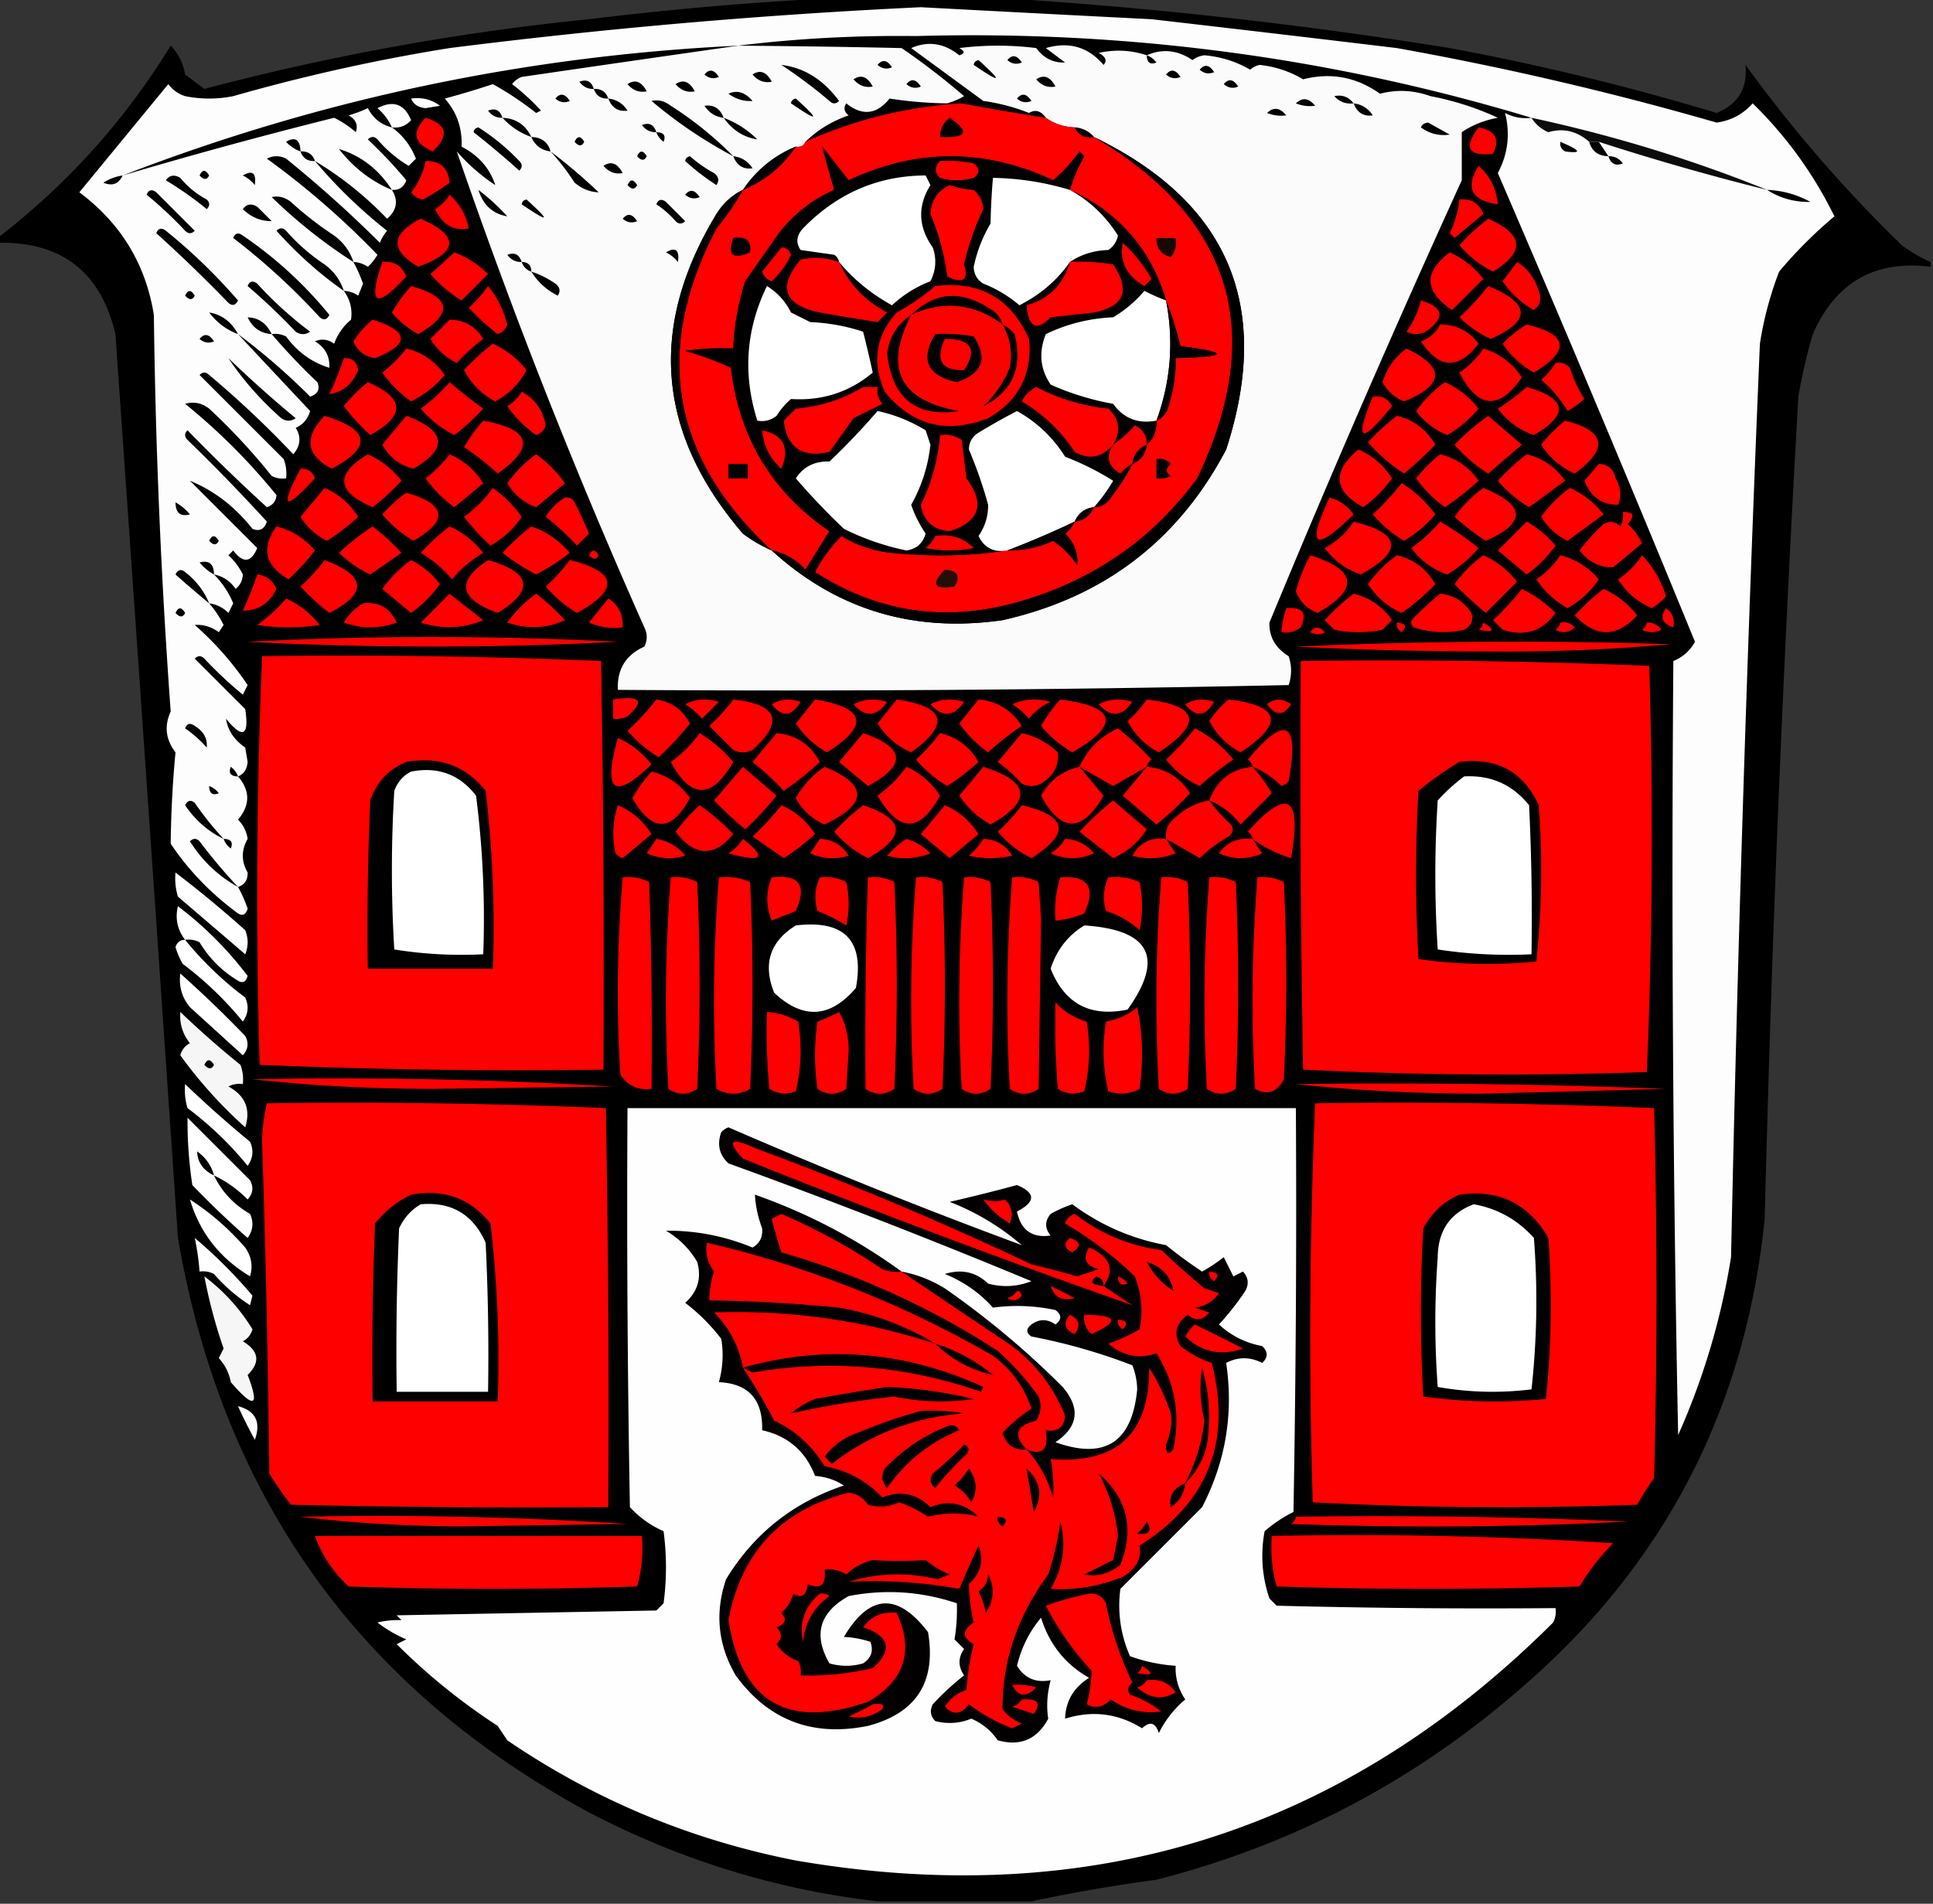 <svg xmlns="http://www.w3.org/2000/svg" width="402" height="396" style="shape-rendering:geometricPrecision;text-rendering:geometricPrecision;image-rendering:optimizeQuality;fill-rule:evenodd;clip-rule:evenodd"><rect width="100%" height="100%" fill="#333333" stroke="none"/><path style="opacity:1" d="M175.5-.5h31a958.68 958.68 0 0 1 95 10.5A517.788 517.788 0 0 1 357 23.5c4.469-1.812 6.469-5.145 6-10A288.125 288.125 0 0 0 395.5 51a30.123 30.123 0 0 0 6 3.5v1c-11.561-1.465-19.728 3.202-24.5 14a113.471 113.471 0 0 0-3 13 5344.525 5344.525 0 0 0-7 171c-3.995 39.433-20.828 71.933-50.5 97.5-22.155 19.384-47.489 32.717-76 40a350.63 350.63 0 0 0-26 4.5h-32c-21.039-2.432-41.039-8.599-60-18.5-47.728-25.778-76.228-65.611-85.5-119.5-4.267-62.671-8.6-125.338-13-188-3.035-12.936-11.201-19.269-24.5-19v-1c14.426-11.096 26.426-24.429 36-40 1.588 1.613 2.588 3.613 3 6l4 3a511.6 511.6 0 0 1 80-14.5 705.956 705.956 0 0 1 53-4.5z"/><path style="opacity:1" fill="#fdfdfd" d="M318.5 24.5c-41.596-12.56-84.262-18.226-128-17-12.534-.154-24.868.513-37 2-44.247 2.115-86.914 11.115-128 27a1030.975 1030.975 0 0 1 44-12 20.52 20.52 0 0 1 4.5 3c.507-1.496.007-2.663-1.5-3.5a28.83 28.83 0 0 0 4-1.5c1.105 2.111 2.771 3.445 5 4 2.24 1.607 3.906 3.773 5 6.5L85 34.5a25.556 25.556 0 0 1-6.5-5.5c-.667-.667-1.333-.667-2 0a96.004 96.004 0 0 1 8 8.5c-.505 1.419-1.505 2.085-3 2 1.38 2.219 1.046 4.219-1 6-4.553-4.749-9.553-8.749-15-12a102.916 102.916 0 0 0 15 14.5 9.468 9.468 0 0 0-1.5 2.5A254.158 254.158 0 0 0 59.5 33c-1.333-.667-2.667-.667-4 0a171.927 171.927 0 0 1 23 20 11.383 11.383 0 0 1-2 2.5 5.576 5.576 0 0 0-3-1 31.501 31.501 0 0 1 2 4.5l-1 2.5a5.576 5.576 0 0 0-3-1c1.322 1.811 1.822 3.811 1.5 6a11.497 11.497 0 0 0-3.5 5c-1.268-.928-2.601-1.095-4-.5 2.107 1.263 3.107 3.097 3 5.5-3.631-1.108-6.631-3.274-9-6.5a4.932 4.932 0 0 0-3-.5 133.24 133.24 0 0 0 9.5 10c.601 1.465.101 2.465-1.5 3a135.814 135.814 0 0 0-15-13c5.002 5.343 10.002 10.676 15 16-.468 1.634-1.468 2.8-3 3.5 1.172 1.868 1.005 3.702-.5 5.5A204.79 204.79 0 0 0 43.5 78c-.667-.667-1.333-.667-2 0L59 95.5a8.434 8.434 0 0 1 .5 4 4.932 4.932 0 0 1-3-.5 130.092 130.092 0 0 0-13-14c-1.544-1.187-3.211-1.52-5-1a127.985 127.985 0 0 1 19 19c-.114 1.28-.78 2.113-2 2.5a370.759 370.759 0 0 1-16.5-16c-.667.667-.667 1.333 0 2a395.92 395.92 0 0 1 16.5 17c-.535 1.601-1.535 2.101-3 1.5-3.634-4.605-7.967-7.939-13-10l14 14c-1.283 3.048-2.95 3.215-5 .5l-1 1a13.033 13.033 0 0 1 3 4c-.056 1.237-.556 2.237-1.5 3-1.129-1.641-2.629-2.641-4.5-3a18.188 18.188 0 0 1 4 6l-1 2c-1.122-1.13-2.456-1.797-4-2a20.958 20.958 0 0 1 3 4.5l-1 1.5c-1.578-1.14-3.245-1.64-5-1.5 4.256 3.749 7.922 7.916 11 12.5l-1 2a84.792 84.792 0 0 1-8-7.5c-.667-.667-1.333-.667-2 0L51 147.5c.844 5.621-.49 6.287-4 2 .372 2.42 1.705 4.42 4 6l.5 3c-.14 1.53-.806 2.53-2 3 2.548 2.973 2.548 5.973 0 9a6.893 6.893 0 0 1 2 4c-1.333 2.333-1.333 4.667 0 7 .047 1.538-.62 2.538-2 3a27.605 27.605 0 0 1 2 4.5c-.35 1.257-1.017 1.591-2 1-5.606-4.103-10.273-8.936-14-14.5.07-6.432.403-12.765 1-19-2.044-2.662-2.377-5.495-1-8.5A1364.751 1364.751 0 0 1 32 65.5C30.306 54.954 25.139 46.454 16.5 40L35 17.5a6.975 6.975 0 0 0 3.5 2.5c3.333.667 6.667.667 10 0a387.133 387.133 0 0 1 45-10 1250.384 1250.384 0 0 1 98-8.5c15.967.855 31.967 1.688 48 2.5a10155.84 10155.84 0 0 1 51 6A660.23 660.23 0 0 1 357 25.5c2.996-.414 5.496-1.748 7.5-4 7.004 6.842 12.671 14.675 17 23.5A92.793 92.793 0 0 0 370 56.5a72.826 72.826 0 0 0-4 15 9036.019 9036.019 0 0 0-6 190 147.857 147.857 0 0 1-11 37 5758.206 5758.206 0 0 1-1-161c1.972-.805 3.472-2.139 4.5-4a5743.452 5743.452 0 0 0-41-97.5c2.103-3.986 2.603-8.153 1.5-12.5 1.699.906 3.533 1.24 5.5 1z"/><path style="opacity:1" fill="#fbfbfb" d="M238.5 11.5c3.223-1.425 6.39-1.092 9.5 1a4.94 4.94 0 0 1 2.5-1c3.466.316 6.632 1.316 9.5 3a3.942 3.942 0 0 1 2-1c3.287.37 6.287 1.37 9 3 5.779-1.481 11.112-.481 16 3 3.459-.922 6.959-.755 10.5.5 4.901.94 9.568 2.44 14 4.5-2.799.504-5.299 1.504-7.5 3v10a2805.272 2805.272 0 0 0-40 92c-.09 2.962 1.243 5.296 4 7 .667 2 .667 4 0 6-46.428.997-92.928 1.33-139.5 1-.205-4.258 1.628-7.258 5.5-9 .667-1.333.667-2.667 0-4-14.56-32.725-27.56-65.725-39-99a39.782 39.782 0 0 0 8 7c-1.118-3.47-3.452-6.137-7-8 .15-3.873-1.016-7.206-3.5-10 3.39-.91 6.723-1.91 10-3a68.768 68.768 0 0 1 9 6l1-.5a45.989 45.989 0 0 0-6-5.5 4.451 4.451 0 0 1 2-1.5c15.135-2.214 30.135-4.38 45-6.5 11.494.084 22.827.25 34 .5a148.575 148.575 0 0 1 13 10 16.23 16.23 0 0 1-3.5 1.5 84.8 84.8 0 0 1-12-1c-2.675 3.337-5.675 3.67-9 1-.617.95-.451 1.782.5 2.5-3.48 1.197-6.48 3.03-9 5.5-.342.838-1.008 1.172-2 1-4.543 1.872-8.21 4.872-11 9-2.24 1.068-4.074 2.734-5.5 5-14.237 23.489-12.404 45.655 5.5 66.5a30.137 30.137 0 0 0 6 3.5c13.489 12.324 29.489 17.157 48 14.5 21.062-4.749 36.562-16.583 46.5-35.5 9.672-29.778.505-51.445-27.5-65-1.014-1.174-2.347-1.84-4-2-2.286-.095-4.286-.762-6-2-1.02-1.454-2.187-1.787-3.5-1a40.708 40.708 0 0 0-9.5-2.5l-15-11c3.523-1.534 6.856-1.034 10 1.5 1.196-.346 1.196-.846 0-1.5a64.25 64.25 0 0 1 16 0c1.562 2.115 3.562 3.115 6 3l-4-3c4.824-1.406 8.824-.24 12 3.5.793-.855.46-1.689-1-2.5 3.424-.747 6.757-.58 10 .5z"/><path style="opacity:1" d="M209.5 12.5c.997-1.213 1.997-1.046 3 .5-1.077.47-2.077.303-3-.5zM238.5 11.5c.789.283 1.456.783 2 1.5-1.316.528-1.983.028-2-1.5zM162.5 13.5c4.727.566 8.727 3.066 12 7.5-.667.667-1.333.667-2 0a105.455 105.455 0 0 0-10-7.5zM182.5 13.5c.997-1.213 1.997-1.046 3 .5-1.077.47-2.077.303-3-.5zM202.5 13.5c.06-.543.393-.876 1-1 5.118 4.61 4.785 4.944-1 1zM249.5 14.5c.997-1.213 1.997-1.046 3 .5-1.077.47-2.077.303-3-.5zM146.5 15.5c.997-1.213 1.997-1.046 3 .5-1.077.47-2.077.303-3-.5zM156.5 15.5c1.57-1.06 2.903-.56 4 1.5-1.566.3-2.899-.2-4-1.5zM242.5 15.5c.997-1.213 1.997-1.046 3 .5-1.077.47-2.077.303-3-.5zM177.5 16.5c1.57-1.06 2.903-.56 4 1.5-1.566.3-2.899-.2-4-1.5zM215.5 16.5c1.57-1.06 2.903-.56 4 1.5-1.566.3-2.899-.2-4-1.5zM123.5 18.5c-1.256.039-2.256-.461-3-1.5 1.498-.585 2.498-.085 3 1.5zM130.5 17.5c1.57-1.06 2.903-.56 4 1.5-1.566.3-2.899-.2-4-1.5zM140.5 17.5c1.57-1.06 2.903-.56 4 1.5-1.566.3-2.899-.2-4-1.5zM188.5 17.5c.997-1.212 1.997-1.046 3 .5-1.077.47-2.077.303-3-.5zM254.5 17.5c.997-1.212 1.997-1.046 3 .5-1.077.47-2.077.303-3-.5zM123.5 18.5c1.527-.073 2.527.594 3 2-1.527.073-2.527-.594-3-2zM151.5 19.5c1.763-.834 3.43-.334 5 1.5-1.782.122-3.448-.378-5-1.5zM115.5 20.5c.997-1.212 1.997-1.046 3 .5-1.077.47-2.077.303-3-.5zM211.5 20.5c.997-1.212 1.997-1.046 3 .5-1.077.47-2.077.303-3-.5zM281.5 21.5c-1.603.188-2.937-.312-4-1.5 1.64-.348 2.973.152 4 1.5z"/><path style="opacity:1" fill="#fefffe" d="M85.5 20.5c2.25-.319 4.25.181 6 1.5l-3 .5c-1.53-.14-2.53-.806-3-2z"/><path style="opacity:1" d="M126.5 20.5c1.696.185 3.029 1.019 4 2.5-1.912.28-3.246-.554-4-2.5zM152.5 32.5a95.32 95.32 0 0 1-17-11.5c1.408-.315 2.741.018 4 1a73.855 73.855 0 0 1 13 10.5zM164.5 21.5c.06-.543.393-.876 1-1 5.118 4.61 4.785 4.944-1 1zM269.5 21.5c1.349-1.297 2.682-1.13 4 .5-1.319.195-2.653.028-4-.5z"/><path style="opacity:1" fill="#fefffe" d="M81.5 26.5c-.674-1.524-1.674-2.858-3-4 3.275-1.715 5.608-.881 7 2.5-1.063 1.188-2.397 1.688-4 1.5z"/><path style="opacity:1" d="M150.5 24.5c-1.696-.185-3.029-1.019-4-2.5 1.912-.28 3.246.554 4 2.5z"/><path style="opacity:1" fill="#fe0000" d="M217.5 24.5c1.714 1.238 3.714 1.905 6 2 .787 1.604 2.12 2.27 4 2 28.822 16.973 35.989 40.64 21.5 71-9.233 12.547-21.4 21.047-36.5 25.5-15.345 4.571-29.678 2.571-43-6a30.052 30.052 0 0 1 5.5-7.5c3.215 1.961 6.715 3.127 10.5 3.5 8.177.823 16.177.656 24-.5a22.122 22.122 0 0 0 9.5-2 17.859 17.859 0 0 1 5 5c.24-2.477-.594-4.644-2.5-6.5.881-.708 1.547-1.542 2-2.5 1.904-.238 3.238-1.238 4-3 1.517-.011 2.684-.677 3.5-2a43.824 43.824 0 0 0 4.5-7c1.762-.762 2.762-2.096 3-4 1.431-1.28 2.098-2.947 2-5 1.29-.558 2.123-1.558 2.5-3a31.284 31.284 0 0 0 1.5-10c11.035-.317 11.368-1.15 1-2.5a76.8 76.8 0 0 0-3-9.5c-3.174-10.667-9.841-18.334-20-23a32.126 32.126 0 0 1 3-7l-1-1c-1.623 2.291-3.457 4.291-5.5 6-14.153-6.646-28.32-6.646-42.5 0a856.84 856.84 0 0 1-5.5-7 301.41 301.41 0 0 0 2.5 9c-4.481 1.96-8.315 4.96-11.5 9l-7 10a52.128 52.128 0 0 0-2.5 14 50.442 50.442 0 0 0-10 .5 57.756 57.756 0 0 1 9.5 3.5c1.754 14.548 8.588 25.881 20.5 34l-5 8c-1.9-2.116-4.233-3.449-7-4-20.938-19.308-24.771-41.641-11.5-67a55.157 55.157 0 0 0 5.5-8c4.543-1.872 8.21-4.872 11-9 .992.172 1.658-.162 2-1 10.256-4.633 21.089-7.3 32.5-8a525.091 525.091 0 0 0 17.5 3z"/><path style="opacity:1" d="M281.5 21.5c1.696.185 3.029 1.019 4 2.5-1.912.28-3.246-.554-4-2.5zM104.5 24.5c-1.256.039-2.256-.461-3-1.5 1.498-.585 2.498-.085 3 1.5zM263.5 23.5c1.349-1.297 2.682-1.13 4 .5-1.319.195-2.653.028-4-.5z"/><path style="opacity:1" fill="#fe0000" d="M88.5 24.5c4.507 1.367 5.007 3.7 1.5 7-3.944-1.655-4.444-3.988-1.5-7z"/><path style="opacity:1" d="M104.5 24.5c2.792.122 4.792 1.456 6 4-2.353-.84-4.353-2.174-6-4zM150.5 24.5c2.616.98 4.949 2.48 7 4.5-2.886-.454-5.219-1.954-7-4.5zM197.5 24.5c4.287 2.906 3.62 4.24-2 4 .027-1.7.694-3.033 2-4zM136.5 27.5c-1.256.039-2.256-.461-3-1.5 1.498-.585 2.498-.085 3 1.5zM295.5 26.5c.235-.597.735-.93 1.5-1 1.49.817 2.99 1.65 4.5 2.5-2.189.322-4.189-.178-6-1.5z"/><path style="opacity:1" fill="#0c0c0c" d="M318.5 24.5c16.893 3.632 33.226 8.632 49 15a522.552 522.552 0 0 1-35-10h-2c-2.55-2.246-5.383-2.913-8.5-2-1.518-.663-2.685-1.663-3.5-3z"/><path style="opacity:1" d="M98.5 27.5c.06-.543.393-.876 1-1a44.874 44.874 0 0 1 8.5 7c.667.667.667 1.333 0 2a188.19 188.19 0 0 0-9.5-8zM223.5 26.5c1.653.16 2.986.826 4 2-1.88.27-3.213-.396-4-2z"/><path style="opacity:1" fill="#fe0000" d="M307.5 26.5c3.499.634 4.499 2.467 3 5.5-5.211.546-6.211-1.287-3-5.5z"/><path style="opacity:1" d="M136.5 27.5c1.528.017 2.028.684 1.5 2-.717-.544-1.217-1.21-1.5-2zM62.5 31.5a7.467 7.467 0 0 1-3-2c1.896-1.14 2.896-.473 3 2zM110.5 28.5c2.132.054 3.465 1.054 4 3-1.904-.238-3.238-1.238-4-3zM119.5 29.5c.577-1.273 1.243-1.273 2 0-.47.963-1.137.963-2 0zM227.5 28.5c28.005 13.555 37.172 35.222 27.5 65-9.938 18.917-25.438 30.751-46.5 35.5-18.511 2.657-34.511-2.176-48-14.5 2.767.551 5.1 1.884 7 4l5-8c-11.912-8.119-18.746-19.452-20.5-34a57.756 57.756 0 0 0-9.5-3.5 50.442 50.442 0 0 1 10-.5 52.128 52.128 0 0 1 2.5-14l7-10c3.185-4.04 7.019-7.04 11.5-9a301.41 301.41 0 0 1-2.5-9 856.84 856.84 0 0 0 5.5 7c14.18-6.646 28.347-6.646 42.5 0 2.043-1.709 3.877-3.709 5.5-6l1 1a32.126 32.126 0 0 0-3 7c10.159 4.666 16.826 12.333 20 23a39.098 39.098 0 0 1-4.5-2 25.897 25.897 0 0 1-6.5 5.5c-4.97.224-9.637 1.39-14 3.5-1.524 3.77-1.191 7.27 1 10.5a55.535 55.535 0 0 0 13 4c2.175 3.045 5.175 4.211 9 3.5.098 2.053-.569 3.72-2 5 .039-1.859-.794-3.192-2.5-4a25.136 25.136 0 0 1-4.5 4c-1.612 2.463-1.112 4.463 1.5 6 .708-.88 1.542-1.547 2.5-2a43.824 43.824 0 0 1-4.5 7c-.816 1.323-1.983 1.989-3.5 2a33.673 33.673 0 0 0 4-5.5 58.223 58.223 0 0 0-10-5c-2.524-4.024-5.858-7.191-10-9.5a133.877 133.877 0 0 0-8 4.5c-1.304.804-1.971 1.97-2 3.5a92.085 92.085 0 0 1 4 11.5c.018 2.379-.649 4.546-2 6.5 1.222 2.478 3.222 3.478 6 3-7.823 1.156-15.823 1.323-24 .5-3.785-.373-7.285-1.539-10.5-3.5a30.052 30.052 0 0 0-5.5 7.5c13.322 8.571 27.655 10.571 43 6 15.1-4.453 27.267-12.953 36.5-25.5 14.489-30.36 7.322-54.027-21.5-71zM324.5 29.5c4.268 1.815 4.601 2.482 1 2-.798-.457-1.131-1.124-1-2zM330.5 29.5h2l2 3c-2.132-.054-3.465-1.054-4-3zM81.5 39.5c-4.312-1.79-7.979-4.623-11-8.5 4.58 1.386 8.248 4.22 11 8.5zM165.5 30.5c-2.79 4.128-6.457 7.128-11 9 2.79-4.128 6.457-7.128 11-9zM62.5 31.5c1.527-.073 2.527.594 3 2-1.527.073-2.527-.594-3-2zM114.5 31.5c3.416 2.57 6.75 5.404 10 8.5-1.779-.044-3.445-.71-5-2a48.59 48.59 0 0 0-5-6.5zM132.5 32.5c.577-1.273 1.243-1.273 2 0-.47.963-1.137.963-2 0zM142.5 33.5c.06-.543.393-.876 1-1a26.078 26.078 0 0 0 5 3.5c.951.718 1.117 1.55.5 2.5a48.583 48.583 0 0 1-6.5-5zM152.5 32.5c1.696.185 3.029 1.019 4 2.5-1.912.28-3.246-.554-4-2.5zM334.5 32.5c1.256-.039 2.256.461 3 1.5-1.498.585-2.498.085-3-1.5z"/><path style="opacity:1" fill="#fe0000" d="M88.5 33.5c3.04-.094 4.707 1.406 5 4.5a48.173 48.173 0 0 1-5.5 3.5c-1.059-.13-1.892-.63-2.5-1.5a14.965 14.965 0 0 0 3-6.5z"/><path style="opacity:1" d="M125.5 34.5c1.57-1.06 2.903-.56 4 1.5-1.566.3-2.899-.2-4-1.5z"/><path style="opacity:1" fill="#fe0000" d="M195.5 33.5c2.357-.163 4.69.003 7 .5 1.333 1 1.333 2 0 3a12.5 12.5 0 0 1-7 0c-1.184-1.145-1.184-2.312 0-3.5zM307.5 34.5c2.373 2.08 3.706 4.746 4 8-5.517-.806-6.85-3.473-4-8z"/><path style="opacity:1" d="M41.5 36.5c.577-1.273 1.243-1.273 2 0-.47.963-1.136.963-2 0zM50.5 36.5c1.996-1.188 2.83-.521 2.5 2-.708-.88-1.542-1.547-2.5-2z"/><path style="opacity:1" fill="#fefffe" d="M174.5 54.5c-.111-.617-.444-1.117-1-1.5l-7-1c-1.035-1.507-.868-3.007.5-4.5 7.109-7.3 15.609-10.968 25.5-11l1 2c-2.722 4.377-2.555 8.71.5 13 .814 2.402.647 4.735-.5 7a24.834 24.834 0 0 0-8 5c-4.309-2.376-7.976-5.376-11-9z"/><path style="opacity:1" d="M25.5 36.5c-.814 1.773-2.148 2.273-4 1.5a10.123 10.123 0 0 1 4-1.5zM34.5 37.5c.75-1.074 1.75-1.24 3-.5a17.834 17.834 0 0 0 5.5 4.5c.667.667.667 1.333 0 2a72.594 72.594 0 0 0-8.5-6z"/><path style="opacity:1" fill="#fefffe" d="M222.5 39.5c4.107 2.272 7.44 5.438 10 9.5-.259 1.261-.926 2.261-2 3-3.022.098-5.689.932-8 2.5-2.622 3.772-6.122 6.772-10.5 9a26.053 26.053 0 0 0-7.5-4.5c-1.304-.804-1.971-1.97-2-3.5a29.452 29.452 0 0 1 3.5-9c.07-3.275.237-6.442.5-9.5a58.406 58.406 0 0 1 16 2.5z"/><path style="opacity:1" d="M130.5 38.5c.577-1.273 1.243-1.273 2 0-.47.963-1.137.963-2 0z"/><path style="opacity:1" fill="#fe0000" d="M197.5 38.5c1.705.588 3.372.921 5 1 1.196 1.06 1.863 2.393 2 4a55.219 55.219 0 0 0-4 11.5c.985 3.26-.181 4.094-3.5 2.5a50.386 50.386 0 0 0-3.5-13c.17-2.826 1.503-4.826 4-6z"/><path style="opacity:1" d="M30.5 40.5c.397-1.025 1.063-1.192 2-.5l8 8c-.667.667-1.333.667-2 0a84.022 84.022 0 0 0-8-7.5zM99.5 39.5a46.117 46.117 0 0 1 6 5.5c-3.026-.519-5.026-2.352-6-5.5zM142.5 40.5c.997-1.212 1.997-1.046 3 .5-1.077.47-2.077.303-3-.5zM154.5 39.5a55.157 55.157 0 0 1-5.5 8c-13.271 25.359-9.438 47.692 11.5 67a30.137 30.137 0 0 1-6-3.5c-17.904-20.845-19.737-43.011-5.5-66.5 1.426-2.266 3.26-3.932 5.5-5zM367.5 39.5c3.188.118 6.188.951 9 2.5-3.286.07-6.286-.764-9-2.5zM73.5 54.5a107.989 107.989 0 0 1-17-13.5c1.408-.315 2.741.018 4 1a71.888 71.888 0 0 0 9 7c1.964 1.451 3.297 3.284 4 5.5z"/><path style="opacity:1" fill="#fe0000" d="M93.5 40.5c2.067 1.818 3.4 4.151 4 7-3.124.629-5.457-.704-7-4 1.27-.788 2.27-1.788 3-3z"/><path style="opacity:1" d="M108.5 42.5c.06-.543.393-.876 1-1 5.118 4.61 4.785 4.944-1 1zM136.5 42.5c.397-1.025 1.063-1.192 2-.5l4 4c-.667.667-1.333.667-2 0a19.555 19.555 0 0 0-4-3.5z"/><path style="opacity:1" fill="#fe0000" d="M303.5 41.5c2.412-.256 4.079.744 5 3l-6 5-1-1a21.029 21.029 0 0 0 2-7z"/><path style="opacity:1" d="M50.5 43.5c.75-1.074 1.75-1.24 3-.5l3 3c-2.287.028-4.287-.805-6-2.5zM129.5 45.5c.997-1.212 1.997-1.046 3 .5-1.077.47-2.077.303-3-.5z"/><path style="opacity:1" fill="#fe0000" d="M87.5 45.5c8.069 3.569 7.902 6.902-.5 10-5.91-3.487-5.743-6.82.5-10zM309.5 45.5c7.403 3.231 7.737 6.898 1 11a22.11 22.11 0 0 1-7-5.5 45.473 45.473 0 0 1 6-5.5z"/><path style="opacity:1" d="M32.5 48.5c.397-1.025 1.063-1.192 2-.5a117.092 117.092 0 0 1 15 14.5c-.502 1.021-1.168 1.188-2 .5a305.757 305.757 0 0 0-15-14.5zM71.5 60.5c-5.048-3.537-9.714-7.703-14-12.5.667-.667 1.333-.667 2 0a39.788 39.788 0 0 0 8 7c1.939 1.432 3.272 3.265 4 5.5zM48.5 49.5c.397-1.025 1.063-1.192 2-.5a84.485 84.485 0 0 1 18 16.5c-.502 1.021-1.168 1.188-2 .5a139.444 139.444 0 0 0-18-16.5zM152.5 49.5c2.666-.434 3.833.566 3.5 3-3.597 1.566-4.763.566-3.5-3z"/><path style="opacity:1" fill="#180802" d="M240.5 49.5h4c.262 1.478-.071 2.811-1 4-2.05-.577-3.05-1.91-3-4z"/><path style="opacity:1" fill="#fe0000" d="M233.5 50.5c2.341 2.156 4.341 4.656 6 7.5l-1.5 1.5c-3.729-2.121-5.229-5.121-4.5-9z"/><path style="opacity:1" d="M138.5 52.5c1.996-1.188 2.829-.521 2.5 2-.708-.88-1.542-1.547-2.5-2z"/><path style="opacity:1" fill="#fe0000" d="M162.5 51.5c.997-.03 1.664.47 2 1.5a16.926 16.926 0 0 1-4 5.5c-1-.333-1.667-1-2-2 1.357-1.686 2.69-3.352 4-5zM94.5 52.5c2.616.98 4.95 2.48 7 4.5L96 62.5a26.92 26.92 0 0 1-6.5-5.5 208.89 208.89 0 0 0 5-4.5z"/><path style="opacity:1" d="M108.5 54.5c-1.256.039-2.256-.461-3-1.5 1.498-.585 2.498-.085 3 1.5z"/><path style="opacity:1" fill="#fe0000" d="M301.5 52.5c2.725 1.213 5.059 3.046 7 5.5l-6.5 6.5c-5.816-3.882-5.983-7.882-.5-12zM174.5 54.5c2.117 4.618 5.45 8.118 10 10.5l-2 2a455.051 455.051 0 0 1-12-2c-7.471-1.57-8.804-5.238-4-11 2.721-.602 5.387-.435 8 .5zM79.5 54.5c2.412-.256 4.08.744 5 3-6.371 6.964-8.038 5.964-5-3z"/><path style="opacity:1" d="M108.5 54.5c1.333 0 2 .667 2 2-1-.333-1.667-1-2-2z"/><path style="opacity:1" fill="#fe0000" d="M222.5 54.5a40.939 40.939 0 0 1 9 .5c3.652 5.412 2.319 8.745-4 10l-9 1c-2.941 2.98-4.608 2.146-5-2.5 4.609-1.275 7.609-4.275 9-9zM315.5 54.5c2.186 1.323 3.686 3.323 4.5 6 .699 1.574.365 2.907-1 4a18.685 18.685 0 0 1-6.5-6 512.469 512.469 0 0 0 3-4z"/><path style="opacity:1" d="M110.5 56.5a19.168 19.168 0 0 1 5 2.5c.951.718 1.117 1.55.5 2.5-2.328-1.163-4.162-2.83-5.5-5zM51.5 59.5c.397-1.025 1.063-1.192 2-.5a77.805 77.805 0 0 0 11 10c-1 .667-2 .667-3 0a133.24 133.24 0 0 0-10-9.5z"/><path style="opacity:1" fill="#fe0000" d="M85.5 59.5c8.363 2.355 8.863 5.689 1.5 10a18.064 18.064 0 0 1-5.5-4.5 32.894 32.894 0 0 1 4-5.5zM101.5 59.5c1.883 2.263 3.216 4.93 4 8-.333 1-1 1.667-2 2a46.65 46.65 0 0 1-6-5.5 25.138 25.138 0 0 0 4-4.5z"/><path style="opacity:1" fill="#fefffe" d="M159.5 59.5c2.17 1.338 3.836 3.172 5 5.5l4 2c3.787.16 7.454.826 11 2 .711 2.796 1.378 5.63 2 8.5-4.842 4.073-10.509 5.907-17 5.5a14.984 14.984 0 0 0-3 3.5c-1.189.929-2.522 1.262-4 1-3.052-9.651-2.386-18.984 2-28z"/><path style="opacity:1" fill="#fe0000" d="M194.5 59.5c9.231-1.135 15.731 2.532 19.5 11 .732 7.284-2.101 12.784-8.5 16.5-8.591 3.336-15.758 1.503-21.5-5.5-2.712-6.159-1.879-11.659 2.5-16.5a49.087 49.087 0 0 0 8-5.5zM309.5 59.5c8.838 3.597 9.005 7.263.5 11a23.162 23.162 0 0 1-6.5-4.5 54.538 54.538 0 0 0 6-6.5z"/><path style="opacity:1" d="M38.5 61.5c.577-1.273 1.243-1.273 2 0-.47.963-1.136.963-2 0z"/><path style="opacity:1" fill="#fefffe" d="M242.5 62.5c1.647 8.527.98 16.86-2 25-3.825.711-6.825-.455-9-3.5a55.535 55.535 0 0 1-13-4c-2.191-3.23-2.524-6.73-1-10.5 4.363-2.11 9.03-3.276 14-3.5a25.897 25.897 0 0 0 6.5-5.5c1.47.767 2.97 1.433 4.5 2z"/><path style="opacity:1" d="M208.5 67.5c-5.925-4.365-12.258-5.032-19-2 4.813-4.689 10.146-5.189 16-1.5 1.563.759 2.563 1.926 3 3.5zM242.5 62.5a76.8 76.8 0 0 1 3 9.5c10.368 1.35 10.035 2.183-1 2.5a31.284 31.284 0 0 1-1.5 10c-.377 1.442-1.21 2.442-2.5 3 2.98-8.14 3.647-16.473 2-25z"/><path style="opacity:1" fill="#fe0000" d="M295.5 62.5c4.793 1.43 5.126 3.596 1 6.5-1.333.667-2.667.667-4 0a19.215 19.215 0 0 0 3-6.5z"/><path style="opacity:1" fill="#fa0200" d="M208.5 67.5c1.597 2.819 2.097 5.819 1.5 9-1.273 3.097-3.107 5.764-5.5 8-1.419.951-3.085 1.284-5 1-12.406-2.146-15.739-8.812-10-20 6.742-3.032 13.075-2.365 19 2z"/><path style="opacity:1" d="M49.5 69.5c-2.386-.873-4.386-2.373-6-4.5 2.62.427 4.62 1.927 6 4.5zM56.5 69.5c-2.324-.162-3.991-1.328-5-3.5 2.272.077 3.938 1.243 5 3.5zM189.5 65.5c-5.739 11.188-2.406 17.854 10 20-8.977 1.384-13.977-2.616-15-12 .468-3.458 2.135-6.125 5-8z"/><path style="opacity:1" fill="#fe0000" d="M77.5 66.5c7.632 2.422 7.799 5.09.5 8-2.214-.346-3.714-1.512-4.5-3.5a19.354 19.354 0 0 1 4-4.5zM93.5 66.5c3.085.042 5.419 1.375 7 4a38.9 38.9 0 0 0-5.5 5 13.27 13.27 0 0 1-5.5-5c1.367-1.34 2.7-2.673 4-4z"/><path style="opacity:1" d="M208.5 67.5c.958.453 1.792 1.12 2.5 2 1.767 6.908-.4 11.908-6.5 15 2.393-2.236 4.227-4.903 5.5-8 .597-3.181.097-6.181-1.5-9z"/><path style="opacity:1" fill="#fe0000" d="M299.5 67.5c3.333 0 6 1.333 8 4-4.206 5.451-8.206 5.285-12-.5 1.824-.66 3.157-1.827 4-3.5zM317.5 67.5c8.633 2.07 9.133 5.404 1.5 10a18.685 18.685 0 0 1-6.5-6 23.73 23.73 0 0 1 5-4z"/><path style="opacity:1" d="M41.5 70.5c.997-1.213 1.997-1.046 3 .5-1.077.47-2.077.303-3-.5zM194.5 69.5a32.438 32.438 0 0 1 8 .5c3.012 4.503 1.846 7.67-3.5 9.5-6.191-1.374-7.691-4.707-4.5-10z"/><path style="opacity:1" fill="#fe0000" d="M196.5 70.5c5.516-.027 6.849 2.14 4 6.5-4.705.106-6.038-2.061-4-6.5zM102.5 71.5c2.725 1.213 5.059 3.046 7 5.5-1.5 2.833-3.667 5-6.5 6.5-2.833-1.5-5-3.667-6.5-6.5a45.486 45.486 0 0 1 6-5.5zM84.5 72.5c3.287.764 5.954 2.597 8 5.5a22.11 22.11 0 0 1-7 5.5 25.635 25.635 0 0 1-6-6 26.413 26.413 0 0 0 5-5zM292.5 72.5c8.105 3.89 7.938 7.557-.5 11-1.96-.792-3.46-2.125-4.5-4 .966-2.969 2.633-5.302 5-7zM308.5 72.5c3.36 1.02 6.027 3.02 8 6-4.761 6.871-9.094 6.538-13-1a17.854 17.854 0 0 0 5-5z"/><path style="opacity:1" d="M47.5 74.5a250.881 250.881 0 0 0 14 12.5c-1 .667-2 .667-3 0-4.27-3.761-7.937-7.928-11-12.5z"/><path style="opacity:1" fill="#fe0000" d="M71.5 74.5c1.752-.082 2.752.75 3 2.5-1.199 2.885-3.199 4.552-6 5a72.25 72.25 0 0 0 3-7.5zM323.5 75.5c1.175-.219 2.175.114 3 1a26.797 26.797 0 0 0 3 6.5 20.477 20.477 0 0 1-3.5 2.5 25.558 25.558 0 0 0-5.5-6.5 14.696 14.696 0 0 0 3-3.5zM76.5 79.5c7.71 3.301 7.876 6.968.5 11a46.656 46.656 0 0 1-5.5-6 29.925 29.925 0 0 1 5-5zM93.5 79.5a110.334 110.334 0 0 0 7 5.5 46.656 46.656 0 0 1-6 5.5 22.11 22.11 0 0 1-7-5.5 32.856 32.856 0 0 0 6-5.5zM300.5 79.5c2.711 1.195 5.044 3.028 7 5.5a25.397 25.397 0 0 1-6.5 5.5c-2.639-1.067-4.805-2.734-6.5-5 1.715-2.382 3.715-4.382 6-6zM179.5 80.5h3c-.17 1.322.163 2.489 1 3.5l-6 3-5 7c-5.681 1.3-8.848-.866-9.5-6.5l2.5-2.5c5.12-.43 9.787-1.93 14-4.5zM231.5 92.5c-2.36 2.704-5.027 3.204-8 1.5-2.857-4.357-6.523-7.857-11-10.5a6.544 6.544 0 0 1 3-3 41.714 41.714 0 0 0 15 4.5c2.337 2.194 2.67 4.694 1 7.5z"/><path style="opacity:1" fill="#fe0000" d="M317.5 80.5c8.378 2.38 8.878 5.713 1.5 10-3.051-1.046-5.551-2.88-7.5-5.5a42.75 42.75 0 0 0 6-4.5zM108.5 81.5c2.743 1.431 4.409 3.765 5 7-.333 1-1 1.667-2 2a25.647 25.647 0 0 1-6-6c1.27-.788 2.27-1.788 3-3zM285.5 82.5c1.846-.278 3.18.389 4 2-6.553 8.102-7.886 7.435-4-2z"/><path style="opacity:1" fill="#fefffe" d="M182.5 85.5c3.481.732 6.814 2.066 10 4l1 3c-.492 4.478-1.825 8.645-4 12.5a25.255 25.255 0 0 0 3 6c-.598 2.048-1.931 3.215-4 3.5a52.676 52.676 0 0 1-13-4.5 148.386 148.386 0 0 1-10-10.5c1.609-2.44 3.943-3.607 7-3.5a147.32 147.32 0 0 0 10-10.5zM227.5 105.5c-1.904.238-3.238 1.238-4 3a191.103 191.103 0 0 1-14 6c-2.778.478-4.778-.522-6-3 1.351-1.954 2.018-4.121 2-6.5a92.085 92.085 0 0 0-4-11.5c.029-1.53.696-2.696 2-3.5a133.877 133.877 0 0 1 8-4.5c4.142 2.309 7.476 5.476 10 9.5a58.223 58.223 0 0 1 10 5 33.673 33.673 0 0 1-4 5.5z"/><path style="opacity:1" fill="#fe0000" d="M67.5 86.5c9.447 2.857 9.947 6.524 1.5 11-5.372-2.84-5.872-6.506-1.5-11zM84.5 86.5c8.261 3.079 8.761 6.746 1.5 11-2.893-.726-5.06-2.393-6.5-5 1.69-2.02 3.356-4.02 5-6zM290.5 86.5c3.47.788 6.137 2.788 8 6a76.236 76.236 0 0 1-6.5 6 34.706 34.706 0 0 1-7.5-6.5 45.473 45.473 0 0 1 6-5.5zM309.5 86.5c2.339 2.007 4.672 4.007 7 6l-7 6a30.326 30.326 0 0 1-7-6 49.525 49.525 0 0 1 7-6zM100.5 87.5c9.911 1.808 10.911 5.474 3 11a55.469 55.469 0 0 0-7-5.5 33.668 33.668 0 0 1 4-5.5zM325.5 87.5c8.451 2.145 9.118 5.812 2 11-2.932-1.3-5.266-3.3-7-6a29.918 29.918 0 0 1 5-5zM238.5 92.5c-1.762.762-2.762 2.096-3 4-.958.453-1.792 1.12-2.5 2-2.612-1.537-3.112-3.537-1.5-6a25.136 25.136 0 0 0 4.5-4c1.706.808 2.539 2.141 2.5 4zM158.5 89.5c4.471.94 5.804 3.607 4 8-2.387-2.107-3.72-4.773-4-8zM195.5 90.5c1.644-.213 3.144.12 4.5 1l1 8c3.923 5.311 2.756 8.977-3.5 11-3.476-.312-5.476-2.145-6-5.5a40.048 40.048 0 0 0 4-14.5z"/><path style="opacity:1" d="M238.5 92.5c-.238 1.904-1.238 3.238-3 4 .238-1.904 1.238-3.238 3-4z"/><path style="opacity:1" fill="#fe0000" d="M282.5 93.5c2.907 1.234 5.241 3.234 7 6a25.658 25.658 0 0 1-6 6c-6.172-3.393-6.505-7.392-1-12zM76.5 94.5c2.725 1.213 5.059 3.046 7 5.5a46.62 46.62 0 0 1-6 5.5c-7.53-3.209-7.864-6.876-1-11zM93.5 94.5c2.927 1.257 5.26 3.257 7 6a583.831 583.831 0 0 1-6 5 25.647 25.647 0 0 1-6-6 26.413 26.413 0 0 0 5-5zM111.5 94.5a25.638 25.638 0 0 1 6 6 579.57 579.57 0 0 1-6 5c-2.609-.943-4.609-2.61-6-5 1.715-2.382 3.715-4.382 6-6zM299.5 94.5c3.287.764 5.954 2.597 8 5.5a55.482 55.482 0 0 1-7 5.5 25.658 25.658 0 0 1-6-6 29.918 29.918 0 0 1 5-5zM317.5 94.5c3.287.764 5.954 2.597 8 5.5a2778.897 2778.897 0 0 1-7.5 5.5 25.399 25.399 0 0 1-6.5-5.5 45.473 45.473 0 0 1 6-5.5z"/><path style="opacity:1" d="M240.5 95.5c1.175-.219 2.175.114 3 1-1.141.925-1.141 1.759 0 2.5a4.932 4.932 0 0 1-3 .5v-4zM151.5 96.5h4v3h-4v-3z"/><path style="opacity:1" fill="#fe0000" d="M332.5 96.5c1.911.074 3.078 1.074 3.5 3 1.11 1.897 1.276 3.73.5 5.5-3.352.01-5.685-1.656-7-5a123.446 123.446 0 0 0 3-3.5zM62.5 97.5c1.495-.085 2.495.582 3 2-6.402 6.967-7.402 6.3-3-2zM291.5 100.5a24.167 24.167 0 0 1 7 6.5 25.685 25.685 0 0 1-6.5 5.5 25.685 25.685 0 0 1-6.5-5.5 56.236 56.236 0 0 0 6-6.5zM67.5 101.5c2.907 1.234 5.24 3.234 7 6a46.192 46.192 0 0 1-6.5 5c-2.296-1.128-4.13-2.795-5.5-5a1833.76 1833.76 0 0 0 5-6zM102.5 101.5a25.657 25.657 0 0 1 6 6 18.68 18.68 0 0 1-6.5 6 46.643 46.643 0 0 1-5.5-6 25.648 25.648 0 0 0 6-6zM308.5 101.5c8.827 3.579 8.994 7.246.5 11a48.166 48.166 0 0 1-6.5-5c1.715-2.382 3.715-4.382 6-6zM326.5 101.5c2.725 1.213 5.059 3.046 7 5.5a2778.897 2778.897 0 0 1-7.5 5.5c-2.296-1.128-4.129-2.795-5.5-5 1.715-2.382 3.715-4.382 6-6zM84.5 102.5c8.378 2.38 8.878 5.713 1.5 10a25.404 25.404 0 0 1-6.5-5.5c1.563-1.736 3.23-3.236 5-4.5zM117.5 103.5c.876-.131 1.543.202 2 1a83.63 83.63 0 0 1 3 6.5l-2.5 2.5a54.452 54.452 0 0 0-6.5-6c1.049-1.716 2.382-3.049 4-4zM276.5 103.5c2.044.531 3.711 1.698 5 3.5-8.153 8.013-9.82 6.846-5-3.5z"/><path style="opacity:1" d="M36.5 104.5a10.526 10.526 0 0 1 3 2.5c-1.99.519-2.99-.314-3-2.5zM227.5 105.5c-.762 1.762-2.096 2.762-4 3 .762-1.762 2.096-2.762 4-3z"/><path style="opacity:1" fill="#fe0000" d="M337.5 106.5c2.265-.059 2.598.774 1 2.5a12.21 12.21 0 0 1 3 4 728.46 728.46 0 0 1-6 5c-2.808.079-5.141-1.088-7-3.5a38.929 38.929 0 0 1 5-5.5c1.284-.684 2.451-.517 3.5.5a4.934 4.934 0 0 0 .5-3z"/><path style="opacity:1" d="M223.5 108.5c-.453.958-1.119 1.792-2 2.5 1.906 1.856 2.74 4.023 2.5 6.5a17.859 17.859 0 0 0-5-5 22.122 22.122 0 0 1-9.5 2 191.103 191.103 0 0 0 14-6z"/><path style="opacity:1" fill="#fe0000" d="M281.5 108.5c9.894 2.445 10.394 6.112 1.5 11-3.051-1.046-5.551-2.879-7.5-5.5 2.496-1.331 4.496-3.164 6-5.5zM299.5 108.5a60.364 60.364 0 0 1 8 5.5 25.399 25.399 0 0 1-6.5 5.5c-3.051-1.046-5.551-2.879-7.5-5.5a32.859 32.859 0 0 0 6-5.5zM317.5 108.5a21.58 21.58 0 0 1 6 5 25.658 25.658 0 0 1-6 6l-6-5a652.705 652.705 0 0 0 6-6zM57.5 109.5c3.134.779 5.801 2.445 8 5a46.643 46.643 0 0 1-5.5 6c-4.886-2.813-5.72-6.479-2.5-11zM77.5 109.5a46.107 46.107 0 0 1 6 5.5 1646.181 1646.181 0 0 1-6.5 4.5 23.407 23.407 0 0 1-6.5-4.5 51.871 51.871 0 0 1 7-5.5zM93.5 109.5c2.725 1.213 5.059 3.046 7 5.5a25.558 25.558 0 0 0-6.5 5.5 25.558 25.558 0 0 0-6.5-5.5 45.52 45.52 0 0 1 6-5.5zM110.5 109.5c3.13 1.072 5.796 2.906 8 5.5a45.223 45.223 0 0 1-7 4.5 45.223 45.223 0 0 1-7-4.5 45.494 45.494 0 0 1 6-5.5z"/><path style="opacity:1" d="M43.5 112.5c.577-1.273 1.243-1.273 2 0-.47.963-1.136.963-2 0z"/><path style="opacity:1" fill="#fe0000" d="M194.5 111.5c3.181-.498 5.847.335 8 2.5a25.238 25.238 0 0 1-10 0c.881-.708 1.547-1.542 2-2.5zM122.5 115.5c.577-1.273 1.243-1.273 2 0-.47.963-1.137.963-2 0zM272.5 115.5c9.713 3.051 10.213 7.051 1.5 12-2.167-.833-3.667-2.333-4.5-4.5a34.05 34.05 0 0 1 3-7.5zM290.5 115.5c3.47.788 6.137 2.788 8 6a44.424 44.424 0 0 1-7 6c-2.932-1.3-5.266-3.3-7-6 1.715-2.382 3.715-4.382 6-6zM308.5 115.5c2.725 1.213 5.059 3.046 7 5.5l-6.5 6.5a76.236 76.236 0 0 1-6.5-6c1.715-2.382 3.715-4.382 6-6zM324.5 115.5c3.134.779 5.801 2.445 8 5a18.68 18.68 0 0 1-6.5 6 18.68 18.68 0 0 1-6.5-6 17.858 17.858 0 0 0 5-5zM341.5 115.5c2.284 2.39 3.95 5.224 5 8.5a10.756 10.756 0 0 1-3 2.5c-2.947-1.281-5.281-3.281-7-6a17.858 17.858 0 0 0 5-5z"/><path style="opacity:1" d="M44.5 119.5a10.526 10.526 0 0 1-3-2.5c1.99-.519 2.99.314 3 2.5z"/><path style="opacity:1" fill="#fe0000" d="M67.5 116.5c8.671 3.25 9.005 6.917 1 11a46.62 46.62 0 0 1-6-5.5 38.44 38.44 0 0 0 5-5.5zM85.5 116.5c2.347 1.184 4.347 2.851 6 5a25.647 25.647 0 0 1-6 6 583.831 583.831 0 0 1-6-5c1.715-2.382 3.715-4.382 6-6zM101.5 116.5c9.054 2.613 9.721 6.28 2 11-8.03-2.926-8.697-6.593-2-11zM118.5 116.5c9.894 2.445 10.394 6.112 1.5 11a25.399 25.399 0 0 1-6.5-5.5 38.47 38.47 0 0 0 5-5.5z"/><path style="opacity:1" d="M43.5 125.5a267.91 267.91 0 0 1-7-6c.502-1.021 1.168-1.188 2-.5 2.29 1.777 3.957 3.944 5 6.5z"/><path style="opacity:1" fill="#230e04" d="M196.5 118.5c2.673.184 3.34 1.351 2 3.5-4.317.696-4.984-.47-2-3.5z"/><path style="opacity:1" fill="#fe0000" d="M53.5 119.5c1.884.212 3.217 1.212 4 3-1.519 3.06-3.852 4.56-7 4.5a72.268 72.268 0 0 0 3-7.5zM316.5 122.5a25.627 25.627 0 0 1 7 5c-2.687 3.814-6.353 4.98-11 3.5l-2-2a54.53 54.53 0 0 0 6-6.5zM333.5 122.5c2.745 1.238 5.079 3.071 7 5.5-4.296 4.658-8.629 4.658-13 0a45.494 45.494 0 0 1 6-5.5zM93.5 123.5c2.303 1.825 4.636 3.658 7 5.5-4.184 1.762-8.517 1.928-13 .5a647.722 647.722 0 0 0 6-6zM111.5 123.5a46.081 46.081 0 0 1 6 5.5c-3.85 1.755-7.85 1.922-12 .5 1.715-2.382 3.715-4.382 6-6zM281.5 123.5c3.287.764 5.954 2.597 8 5.5l-2 2a25.238 25.238 0 0 1-10 0l-2-2a45.494 45.494 0 0 1 6-5.5zM299.5 123.5c2.763.244 4.929 1.577 6.5 4 .507 1.496.007 2.663-1.5 3.5-3.591.789-7.091.622-10.5-.5-.667-.667-.667-1.333 0-2a81.338 81.338 0 0 1 5.5-5zM59.5 124.5c2.725 1.213 5.059 3.046 7 5.5a42.479 42.479 0 0 1-13 0 32.845 32.845 0 0 0 6-5.5zM126.5 124.5c2.114 1.284 3.114 3.284 3 6a13.116 13.116 0 0 1-7-1c1.357-1.686 2.69-3.352 4-5zM75.5 125.5c3.292-.38 5.625.953 7 4-3.667 1.333-7.333 1.333-11 0 1.049-1.716 2.382-3.049 4-4z"/><path style="opacity:1" d="M36.5 127.5c.577-1.273 1.243-1.273 2 0-.47.963-1.136.963-2 0z"/><path style="opacity:1" fill="#fe0000" d="M267.5 126.5c3.421-.262 4.421 1.072 3 4-1.189.929-2.522 1.262-4 1a20.69 20.69 0 0 1 1-5zM346.5 126.5c1.348 1.027 1.848 2.36 1.5 4-2.372-.817-2.872-2.15-1.5-4zM290.5 129.5c1.837.139 2.17.806 1 2-.798-.457-1.131-1.124-1-2zM308.5 129.5c2.637 1.654 2.303 2.154-1 1.5.556-.383.889-.883 1-1.5zM324.5 129.5c1.175-.219 2.175.114 3 1-1.223 1.114-2.556 1.281-4 .5.556-.383.889-.883 1-1.5zM342.5 129.5c1.256-.039 2.256.461 3 1.5-1.333.667-2.667.667-4 0 .556-.383.889-.883 1-1.5zM272.5 131.5c.886-1.276 1.886-1.276 3 0-.733.587-1.733.587-3 0zM51.5 133.5c25.503-1.329 51.17-1.329 77 0a751.95 751.95 0 0 1-77 0zM269.5 134.5c25.83-1.163 51.83-1.33 78-.5a382.4 382.4 0 0 1-39 1.5 777.605 777.605 0 0 1-39-1zM54.5 136.5c23.575-.327 47.075.006 70.5 1 .5 28.331.667 56.665.5 85-23.908.328-47.742-.006-71.5-1-.824-28.405-.657-56.739.5-85zM270.5 137.5c24.241-.328 48.408.006 72.5 1 .828 28.239.661 56.405-.5 84.5-23.906.827-47.739.66-71.5-.5a3610.88 3610.88 0 0 1-.5-85zM127.5 145.5c5.693-.884 6.693.282 3 3.5a4.934 4.934 0 0 1-3 .5v-4zM136.5 145.5c3.124.443 5.457 2.11 7 5a64.292 64.292 0 0 1-6.5 7 26.9 26.9 0 0 1-6.5-5.5 54.53 54.53 0 0 0 6-6.5zM142.5 146.5c2.128-1.129 4.461-1.296 7-.5l-3.5 3.5a14.698 14.698 0 0 0-3.5-3zM152.5 145.5c9.29 1.031 10.623 4.531 4 10.5-1.333.667-2.667.667-4 0l-5-5a38.47 38.47 0 0 0 5-5.5z"/><path style="opacity:1" fill="#fe0000" d="M160.5 146.5c1.788-1.122 3.788-1.289 6-.5-1.837 3.102-3.837 3.269-6 .5zM169.5 145.5c10.542 1.72 11.376 5.386 2.5 11-2.631-1.463-4.798-3.463-6.5-6 1.357-1.686 2.69-3.352 4-5zM177.5 146.5c2.128-1.129 4.461-1.296 7-.5-2.174 3.121-4.507 3.288-7 .5zM186.5 145.5c10.183 1.465 11.183 5.132 3 11-2.947-1.281-5.281-3.281-7-6 1.357-1.686 2.69-3.352 4-5z"/><path style="opacity:1" fill="#fe0000" d="M193.5 146.5c2.128-1.129 4.461-1.296 7-.5-2.174 3.121-4.507 3.288-7 .5zM203.5 145.5c3.85.333 6.85 2.166 9 5.5a55.482 55.482 0 0 0-7 5.5 25.658 25.658 0 0 1-6-6c1.357-1.686 2.69-3.352 4-5zM210.5 146.5c2.466-1.134 5.133-1.301 8-.5a11.532 11.532 0 0 0-4.5 3.5 14.698 14.698 0 0 0-3.5-3zM220.5 145.5c11.719 1.508 12.552 5.175 2.5 11-2.525-1.498-4.692-3.331-6.5-5.5a32.924 32.924 0 0 1 4-5.5z"/><path style="opacity:1" fill="#fe0000" d="M228.5 146.5c2.128-1.129 4.461-1.296 7-.5-2.174 3.121-4.507 3.288-7 .5zM238.5 145.5c10.817 1.29 11.65 4.957 2.5 11-2.846-1.513-5.013-3.679-6.5-6.5a25.593 25.593 0 0 0 4-4.5z"/><path style="opacity:1" fill="#fe0000" d="M246.5 146.5c1.788-1.122 3.788-1.289 6-.5-1.837 3.102-3.837 3.269-6 .5zM255.5 145.5c10.817 1.29 11.65 4.957 2.5 11-2.846-1.513-5.013-3.679-6.5-6.5a19.359 19.359 0 0 1 4-4.5z"/><path style="opacity:1" fill="#fe0000" d="M263.5 146.5c1.535-1.288 3.201-1.288 5 0-1.537 2.43-3.204 2.43-5 0z"/><path style="opacity:1" d="M38.5 151.5c.397-1.025 1.063-1.192 2-.5 1.83 1.113 2.663 2.613 2.5 4.5a25.154 25.154 0 0 0-4.5-4z"/><path style="opacity:1" fill="#fe0000" d="M238.5 159.5a1112.617 1112.617 0 0 0-7 4 1112.617 1112.617 0 0 0-7-4c1.623-3.623 4.29-6.29 8-8a64.292 64.292 0 0 1 7 6.5c-.556.383-.889.883-1 1.5zM248.5 151.5c3.063 1.551 5.729 3.718 8 6.5a55.482 55.482 0 0 0-7 5.5c-2.764-1.261-5.097-3.095-7-5.5a54.53 54.53 0 0 0 6-6.5zM260.5 159.5c-.111-.617-.444-1.117-1-1.5 7.919-9.448 10.753-7.948 8.5 4.5a3.647 3.647 0 0 1-1.5 1c-1.764-1.778-3.764-3.111-6-4zM145.5 152.5c2.588 1.58 4.922 3.58 7 6-4.461 7.755-8.794 7.755-13 0a25.658 25.658 0 0 0 6-6zM161.5 152.5c4.045.37 7.045 2.37 9 6a64.603 64.603 0 0 1-7.5 6 55.05 55.05 0 0 0-6.5-6c1.69-2.019 3.356-4.019 5-6zM179.5 152.5c8.787 3.005 9.12 6.672 1 11l-6-5c1.69-2.019 3.356-4.019 5-6zM195.5 152.5c3.47.788 6.137 2.788 8 6a48.166 48.166 0 0 1-6.5 5 25.399 25.399 0 0 1-6.5-5.5 38.47 38.47 0 0 0 5-5.5zM212.5 152.5c2.815.626 5.315 1.96 7.5 4 .269 2.78-.898 4.946-3.5 6.5-1.333.667-2.667.667-4 0a31.84 31.84 0 0 0-5-4.5c1.69-2.019 3.356-4.019 5-6zM128.5 153.5c2.725 1.213 5.059 3.046 7 5.5-7.841 7.561-10.174 5.727-7-5.5z"/><path style="opacity:1" d="M84.5 158.5c6.837-1.225 12.337.775 16.5 6a243.15 243.15 0 0 1 1.5 37h-26a612.94 612.94 0 0 1 .5-35c1.353-3.85 3.853-6.517 7.5-8zM303.5 158.5c7.8-1.002 13.3 1.998 16.5 9a178.67 178.67 0 0 1-.5 32.5c-8.246.815-16.412.648-24.5-.5a306.347 306.347 0 0 1 0-35 68.927 68.927 0 0 1 8.5-6zM49.5 161.5c-1.528-.017-2.028-.684-1.5-2 .717.544 1.217 1.211 1.5 2z"/><path style="opacity:1" fill="#fe0000" d="M154.5 159.5c2.339 2.007 4.672 4.007 7 6a64.292 64.292 0 0 1-6.5 7 76.236 76.236 0 0 1-6.5-6c2.023-2.353 4.023-4.686 6-7zM171.5 159.5c9.031 3.717 9.031 7.717 0 12-2.671-1.158-4.671-2.991-6-5.5 1.514-2.678 3.514-4.845 6-6.5zM188.5 159.5c2.901 1.292 5.234 3.292 7 6-4.206 7.755-8.539 7.755-13 0a25.658 25.658 0 0 0 6-6zM204.5 159.5c9.738 3.092 10.238 7.092 1.5 12a18.68 18.68 0 0 1-6.5-6c1.69-2.019 3.356-4.019 5-6zM224.5 159.5c1.644 1.981 3.31 3.981 5 6-4.461 7.755-8.794 7.755-13 0 1.863-3.212 4.53-5.212 8-6zM238.5 159.5c3.845.326 6.845 2.159 9 5.5a64.893 64.893 0 0 1-7 6.5 2464.252 2464.252 0 0 0-7-6c1.69-2.019 3.356-4.019 5-6zM260.5 159.5a32.924 32.924 0 0 1 4 5.5l-6.5 6.5c-1.777-2.29-3.944-3.957-6.5-5 1.562-4.233 4.562-6.567 9-7z"/><path style="opacity:1" fill="#fefffe" d="M85.5 160.5c5.57-1.084 10.07.583 13.5 5a200.65 200.65 0 0 1 1.5 33 88.666 88.666 0 0 1-18.5-1c-.667-11-.667-22 0-33 .69-1.85 1.856-3.184 3.5-4z"/><path style="opacity:1" fill="#fe0000" d="M135.5 160.5c3.306.791 5.973 2.624 8 5.5-3.894 7.16-7.894 7.16-12 0a32.924 32.924 0 0 1 4-5.5z"/><path style="opacity:1" fill="#fefffe" d="M304.5 161.5c5.558-.303 10.058 1.697 13.5 6 .5 10.328.666 20.661.5 31a98.26 98.26 0 0 1-19.5-1 240.38 240.38 0 0 1 0-31 37.84 37.84 0 0 1 5.5-5z"/><path style="opacity:1" d="M43.5 163.5c.79.283 1.456.783 2 1.5-1.316.528-1.983.028-2-1.5zM46.5 174.5c-3.244-1.571-5.91-3.905-8-7 .502-1.021 1.168-1.188 2-.5a66.426 66.426 0 0 0 6 7.5z"/><path style="opacity:1" fill="#fe0000" d="M231.5 166.5c2.339 2.007 4.672 4.007 7 6-1.734 2.7-4.068 4.7-7 6l-7-5.5a62.957 62.957 0 0 1 7-6.5zM251.5 166.5a31.447 31.447 0 0 0 4.5 5c.617.949.451 1.782-.5 2.5a31.177 31.177 0 0 0-6 4.5 348.639 348.639 0 0 0-7-4c-.203-1.89.463-3.39 2-4.5 2.027-1.879 4.36-3.046 7-3.5zM260.5 174.5c-.111-.617-.444-1.117-1-1.5 8.298-9.272 11.298-7.439 9 5.5a26.796 26.796 0 0 1-8-4zM128.5 167.5c2.927 1.257 5.261 3.257 7 6a579.57 579.57 0 0 1-6 5 3.647 3.647 0 0 1-1.5-1c-.747-3.424-.58-6.757.5-10zM145.5 167.5a46.463 46.463 0 0 1 7 6c-4.037 4.86-8.037 4.693-12-.5a40.124 40.124 0 0 1 5-5.5zM162.5 167.5c2.907 1.234 5.241 3.234 7 6a48.166 48.166 0 0 1-6.5 5 1638.81 1638.81 0 0 1-6.5-4.5 54.53 54.53 0 0 0 6-6.5zM179.5 167.5c8.721 2.842 9.054 6.509 1 11a22.106 22.106 0 0 1-7-5.5 45.494 45.494 0 0 1 6-5.5zM196.5 167.5c2.907 1.234 5.241 3.234 7 6l-6 5-6-5c1.69-2.019 3.356-4.019 5-6zM212.5 167.5c9.508 2.176 10.174 5.843 2 11a22.106 22.106 0 0 1-7-5.5 38.47 38.47 0 0 0 5-5.5z"/><path style="opacity:1" d="M49.5 184.5c-4.1-2.265-7.434-5.432-10-9.5.667-.667 1.333-.667 2 0a113.513 113.513 0 0 0 8 9.5zM46.5 174.5c1.528.017 2.028.684 1.5 2-.717-.544-1.217-1.211-1.5-2z"/><path style="opacity:1" fill="#fe0000" d="M136.5 174.5c2.437.386 4.437 1.553 6 3.5-2.727.818-5.394.652-8-.5a185.977 185.977 0 0 0 2-3zM154.5 174.5c5.092 3.967 4.092 4.967-3 3 1.27-.788 2.27-1.788 3-3zM170.5 174.5c2.584.069 4.584 1.235 6 3.5-2.727.818-5.394.652-8-.5a185.977 185.977 0 0 0 2-3zM188.5 174.5c1.894.548 3.56 1.548 5 3-2.946 1.155-5.946 1.321-9 .5 1.231-1.405 2.564-2.571 4-3.5zM204.5 174.5c2.584.069 4.584 1.235 6 3.5-3 .667-6 .667-9 0a14.698 14.698 0 0 0 3-3.5zM221.5 174.5c2.429.085 4.429 1.085 6 3-3 1.333-6 1.333-9 0 1.27-.788 2.27-1.788 3-3zM242.5 174.5c.641.982 1.307 1.982 2 3-2.946 1.155-5.946 1.321-9 .5 1.567-2.741 3.901-3.908 7-3.5zM260.5 174.5c.641.982 1.307 1.982 2 3-3 1.333-6 1.333-9 0 1.704-2.349 4.037-3.349 7-3z"/><path style="opacity:1" fill="#fefffe" d="M36.5 181.5a236.77 236.77 0 0 1 14.5 12c.667 1.667.667 3.333 0 5l-14-12a12.935 12.935 0 0 1-.5-5z"/><path style="opacity:1" fill="#fe0000" d="M129.5 182.5c1.967-.239 3.801.094 5.5 1 .5 14.329.667 28.663.5 43-2.825.338-4.992-.662-6.5-3a285.902 285.902 0 0 1 .5-41zM139.5 182.5c1.967-.239 3.801.094 5.5 1a462.27 462.27 0 0 1 0 43c-2 1.333-4 1.333-6 0a328.729 328.729 0 0 1 .5-44zM149.5 182.5c2.292-.256 4.459.077 6.5 1a462.27 462.27 0 0 1 0 43c-2.333 1.333-4.667 1.333-7 0a328.729 328.729 0 0 1 .5-44zM160.5 182.5c5.735-.679 7.402 1.655 5 7l-5 2c-1.241-3.037-1.241-6.037 0-9zM170.5 182.5c1.967-.239 3.801.094 5.5 1 .667 3 .667 6 0 9a35.61 35.61 0 0 0-6-3c-.703-2.429-.537-4.762.5-7zM180.5 182.5c1.967-.239 3.801.094 5.5 1a462.27 462.27 0 0 1 0 43c-2 1.333-4 1.333-6 0-.135-14.767.032-29.434.5-44zM190.5 182.5c1.967-.239 3.801.094 5.5 1a462.27 462.27 0 0 1 0 43c-2 1.333-4 1.333-6 0a328.729 328.729 0 0 1 .5-44zM200.5 182.5c1.967-.239 3.801.094 5.5 1a462.27 462.27 0 0 1 0 43c-2 1.333-4 1.333-6 0a328.729 328.729 0 0 1 .5-44zM210.5 182.5c1.967-.239 3.801.094 5.5 1l.5 7.5c-.157 11.79-.324 23.624-.5 35.5-2 1.333-4 1.333-6 0a328.729 328.729 0 0 1 .5-44zM220.5 182.5c5.813-.438 7.48 2.062 5 7.5a20.093 20.093 0 0 1-6 1.5c-.236-3.109.097-6.109 1-9zM230.5 182.5c2.292-.256 4.459.077 6.5 1a25.238 25.238 0 0 1 0 10 18.38 18.38 0 0 0-7-4c-.703-2.429-.537-4.762.5-7zM241.5 182.5c1.967-.239 3.801.094 5.5 1a462.27 462.27 0 0 1 0 43c-2 1.333-4 1.333-6 0a328.729 328.729 0 0 1 .5-44zM251.5 182.5c1.967-.239 3.801.094 5.5 1a462.27 462.27 0 0 1 0 43c-2 1.333-4 1.333-6 0a328.729 328.729 0 0 1 .5-44zM261.5 182.5c1.967-.239 3.801.094 5.5 1a420.29 420.29 0 0 1 0 41c-1.415 2.718-3.415 3.385-6 2a328.729 328.729 0 0 1 .5-44z"/><path style="opacity:1" fill="#fefffe" d="M38.5 195.5c-1.609-2.101-2.109-4.435-1.5-7A74.676 74.676 0 0 1 51.5 203c-.35 1.257-1.017 1.591-2 1-3.333-2-6-4.667-8-8a4.934 4.934 0 0 0-3-.5zM165.5 192.5c10.146-1.207 14.313 3.127 12.5 13-5.334 6.279-11.001 6.613-17 1-2.394-5.983-.894-10.649 4.5-14zM225.5 192.5c13.696.892 16.696 6.725 9 17.5-7.758 1.622-13.091-1.211-16-8.5 1.245-3.905 3.579-6.905 7-9zM38.5 195.5a71.117 71.117 0 0 0 12.5 12c.797 1.759.63 3.426-.5 5a71.134 71.134 0 0 0-12.5-12 16.23 16.23 0 0 1-1.5-3.5c.336-1.03 1.003-1.53 2-1.5zM37.5 202.5a246.483 246.483 0 0 1 13.5 13c.78 1.444.614 2.777-.5 4l-11-10c-1.671-2.01-2.338-4.343-2-7z"/><path style="opacity:1" fill="#fe0000" d="M219.5 208.5c1.773 1.933 3.939 3.266 6.5 4 .802 4.919.635 9.752-.5 14.5-1.941.743-3.774.576-5.5-.5a162.597 162.597 0 0 1-.5-18zM236.5 209.5c1.152 5.485 1.318 11.151.5 17-2.064 1.091-4.231 1.258-6.5.5-1.135-4.748-1.302-9.581-.5-14.5 2.533-.45 4.7-1.45 6.5-3zM159.5 210.5c2.327.165 4.493.831 6.5 2 .802 4.919.635 9.752-.5 14.5-1.941.743-3.774.576-5.5-.5a128.507 128.507 0 0 1-.5-16zM174.5 210.5c1.312 2.243 1.978 4.91 2 8l-.5 8c-2 1.333-4 1.333-6 0a49.226 49.226 0 0 1 0-14 36.354 36.354 0 0 0 4.5-2z"/><path style="opacity:1" fill="#f6f6f6" d="M37.5 210.5a197.761 197.761 0 0 0 12.5 11 8.435 8.435 0 0 1 .5 4 4.934 4.934 0 0 0-3 .5c3.51 1.907 4.676 4.74 3.5 8.5-5.143-4.631-9.643-9.631-13.5-15 .318-1.147.984-1.981 2-2.5-1.516-1.897-2.183-4.064-2-6.5z"/><path style="opacity:1" d="M42.5 221.5c.577-1.273 1.243-1.273 2 0-.47.963-1.136.963-2 0z"/><path style="opacity:1" fill="#fe0000" d="M52.5 224.5c25.15-.49 50.149.01 75 1.5l-37.5.5c-12.852-.001-25.352-.668-37.5-2z"/><path style="opacity:1" fill="#fefffe" d="M38.5 225.5c4.28 4.106 8.78 8.106 13.5 12 .797 1.759.63 3.426-.5 5a71.134 71.134 0 0 0-12.5-12 12.935 12.935 0 0 1-.5-5z"/><path style="opacity:1" fill="#fe0000" d="M269.5 225.5a1483 1483 0 0 1 77 1l-38.5 1c-13.185-.001-26.018-.667-38.5-2zM55.5 229.5c23.575-.327 47.075.006 70.5 1 .5 27.665.667 55.331.5 83-22.003.167-44.002 0-66-.5a69.088 69.088 0 0 1-4.5-6.5 3076.977 3076.977 0 0 0-1.5-69 37.36 37.36 0 0 1 1-8zM273.5 229.5a1252.77 1252.77 0 0 1 70.5 1 1481.76 1481.76 0 0 1 0 77 47.02 47.02 0 0 0-3.5 5.5c-22.573.827-45.073.66-67.5-.5-.824-27.739-.657-55.405.5-83z"/><path style="opacity:1" fill="#fefefe" d="M130.5 230.5h139c.167 28.002 0 56.002-.5 84a28.834 28.834 0 0 0-6 4c-.879 4.787-.545 9.453 1 14l1.5 1.5c19.33.5 38.664.667 58 .5a4.934 4.934 0 0 1-.5 3c-43.714 43.567-96.214 60.067-157.5 49.5-21.812-4.263-41.812-12.596-60-25l-2-3a129.001 129.001 0 0 1-21-17l2-1a26.848 26.848 0 0 1-6-3.5c1.52-.38 3.187-.546 5-.5l-1-1 54-1 1.5-1.5c.667-5 .667-10 0-15a20.645 20.645 0 0 1-7-5c-.5-27.665-.667-55.331-.5-83z"/><path style="opacity:1" fill="#fefffe" d="M44.5 244.5c1.646 3.419 4.146 6.086 7.5 8 .797 1.759.63 3.426-.5 5a178.456 178.456 0 0 1-11.5-11 88.584 88.584 0 0 1-1-14l13 13c.78 1.444.614 2.777-.5 4-2.092-2.105-4.425-3.772-7-5z"/><path style="opacity:1" fill="#020000" d="M187.5 264.5a26.221 26.221 0 0 1 9 3.5 178.917 178.917 0 0 1 24.5 20.5c3.76 4.443 3.26 8.276-1.5 11.5 10.285 3.683 15.952.017 17-11a14.436 14.436 0 0 0-1-5 121.784 121.784 0 0 0-21-6c-1.141-.741-1.141-1.575 0-2.5 1.635-1.181 3.302-1.181 5 0 1.333-1 1.333-2 0-3a37.806 37.806 0 0 0-13-.5c-2.757-3.079-6.09-5.412-10-7 3.468-1.081 6.468-.415 9 2 3.054.821 6.054.655 9-.5a1439.741 1439.741 0 0 0-63-24.5c-1.918-1.77-2.418-3.937-1.5-6.5a3.647 3.647 0 0 1 1.5-1 1178.935 1178.935 0 0 0 61 24.5c-4.523-3.87-9.523-6.87-15-9 4.634-1.06 9.3-2.226 14-3.5 3.915 1.643 3.915 3.477 0 5.5.798 3.894 3.131 5.56 7 5-1.247-1.494-1.247-2.994 0-4.5a27.07 27.07 0 0 1 4.5-2c5.838 4.335 12.338 7.168 19.5 8.5a95.523 95.523 0 0 0 7.5 5.5 32.367 32.367 0 0 0 4.5-3l2 4 2-1c1.114 1.223 1.281 2.556.5 4a55.482 55.482 0 0 1-5.5 7c2.535 2.35 5.535 3.85 9 4.5 1.231 1.183 1.231 2.349 0 3.5-2.534-1.288-5.034-1.288-7.5 0 1.567 10.506-.1 20.506-5 30l-17 17c-.629 4.828.038 9.495 2 14a34.455 34.455 0 0 0 9.5 2c-.113 2.549.554 4.882 2 7a21.569 21.569 0 0 0-5.5 7c-.677-2.189-1.844-2.522-3.5-1-4.979-3.105-10.312-3.772-16-2 .122-3.647 1.788-6.481 5-8.5-4.916-2.764-8.249-6.931-10-12.5-2.413 2.873-4.08 6.206-5 10 1.571 2.593 3.904 3.593 7 3-.735 2.772-.901 5.439-.5 8-2.306 4.31-5.806 5.81-10.5 4.5-1.409-2.037-3.243-3.537-5.5-4.5-2.453.993-4.953 1.16-7.5.5-1.017-1.049-1.184-2.216-.5-3.5a54.452 54.452 0 0 1 6.5-6c-1.267-1.871-1.267-3.704 0-5.5l-2-2c.404-2.269.571-4.769.5-7.5-7.392-2.482-14.892-2.982-22.5-1.5-6.096 3.394-7.43 8.061-4 14 2.333.667 4.667.667 7 0 1.711-1.133 2.211-2.633 1.5-4.5-1.889-.597-3.722-.931-5.5-1 5.317-8.962 11.151-9.295 17.5-1 1.742 10.358-2.424 16.858-12.5 19.5-11.522 2.34-20.689-1.16-27.5-10.5-3.703-6.365-4.37-13.032-2-20 5.767-9.473 13.934-15.973 24.5-19.5-1.785-1.163-3.785-1.83-6-2-1.974-5.141-5.64-8.308-11-9.5.174-6.376-2.826-9.709-9-10 .829-2.969.995-5.969.5-9a39.52 39.52 0 0 0-7.5-7.5c2.598-2.325 3.431-5.158 2.5-8.5-1.597-2.719-3.763-4.886-6.5-6.5 6.198-.061 12.198 1.106 18 3.5 1.491-.848 2.158-2.181 2-4-.876-2.323-1.376-4.657-1.5-7 11.013 3.876 21.179 9.21 30.5 16z"/><path style="opacity:1" fill="#fe0000" d="M229.5 267.5a525.082 525.082 0 0 0 6 4 1906.175 1906.175 0 0 1-81-30.5c-3.563-3.884-2.563-4.551 3-2a713.356 713.356 0 0 1 57 24c3.188.755 6.355 1.589 9.5 2.5l4.5-1.5c-2.734-.718-3.4-2.218-2-4.5 4.439 1.924 5.439 4.59 3 8z"/><path style="opacity:1" d="M44.5 244.5c-2.257-1.062-3.423-2.728-3.5-5 1.802 1.289 2.969 2.956 3.5 5zM85.5 248.5c6.837-1.225 12.337.775 16.5 6a243.15 243.15 0 0 1 1.5 37h-26c-.166-12.338 0-24.671.5-37 2.109-2.622 4.609-4.622 7.5-6zM303.5 248.5c8.219-1.14 14.386 1.86 18.5 9 .82 11.243.653 22.41-.5 33.5-8.579.816-17.079.649-25.5-.5a306.347 306.347 0 0 1 0-35c1.767-3.272 4.267-5.605 7.5-7z"/><path style="opacity:1" fill="#fefffe" d="M39.5 249.5c4.237 2.728 8.07 6.061 11.5 10 1.301 1.865 1.635 3.865 1 6-6.32-3.801-10.487-9.134-12.5-16z"/><path style="opacity:1" fill="#fe0000" d="M204.5 249.5c1.701.466 3.201.466 4.5 0 1.44 1.43 1.774 3.097 1 5-2.264-1.351-4.098-3.017-5.5-5z"/><path style="opacity:1" fill="#fefffe" d="M87.5 250.5c6.398-.551 10.898 2.116 13.5 8 .5 10.328.666 20.661.5 31h-19c-.166-11.338 0-22.672.5-34 1.025-2.187 2.525-3.854 4.5-5zM306.5 250.5c4.958.896 9.124 3.229 12.5 7a168.032 168.032 0 0 1-.5 31.5c-6.582.81-13.082.643-19.5-.5-.667-9-.667-18 0-27 .063-5.494 2.563-9.16 7.5-11z"/><path style="opacity:1" fill="#fe0000" d="M187.5 264.5a7312.823 7312.823 0 0 0 23 15.5c5.044 3.866 8.711 8.699 11 14.5-.219 2.415-1.552 3.415-4 3 .628 3.991-.705 5.324-4 4-2.87-2.957-2.203-4.957 2-6 .985-1.598 1.151-3.265.5-5a57.217 57.217 0 0 0-8.5-9.5c-13.967-9.047-28.967-15.88-45-20.5a81.805 81.805 0 0 1-2-7l2-1a127.085 127.085 0 0 1 21 11.5 8.43 8.43 0 0 0 4 .5z"/><path style="opacity:1" fill="#fe0000" d="M154.5 284.5c-.765-4.359-2.765-8.192-6-11.5 15.717-.547 31.051 1.62 46 6.5-6.102-3.704-12.769-6.204-20-7.5a320.518 320.518 0 0 0-27-1.5 19.048 19.048 0 0 1 1-6c-1.345-1.823-1.845-3.823-1.5-6 20.955 4.876 40.788 12.71 59.5 23.5 3.871 2.86 6.538 6.526 8 11a37.307 37.307 0 0 0-6 5c.707 2.54 2.373 3.707 5 3.5 2.597 2.856 4.43 6.189 5.5 10a31.6 31.6 0 0 0-.5-8c13.747 1.085 20.58-5.248 20.5-19a43.475 43.475 0 0 1 4.5 9.5c.288 2.022-.046 4.189-1 6.5-.018 1.873.482 2.206 1.5 1 1.517-7.246.35-13.913-3.5-20-3.662 1.229-6.995.563-10-2a34.198 34.198 0 0 0 6.5-3c.738-3.761.405-7.428-1-11a77.369 77.369 0 0 0-14.5-11c.333-1 1-1.667 2-2 5.52 4.213 11.52 6.713 18 7.5a173.446 173.446 0 0 0 9 8l3 1c-1.216 1.74-2.882 2.74-5 3l3 1c-1.365 1.682-2.865 1.849-4.5.5-2.483 1.76-2.983 3.927-1.5 6.5a21.458 21.458 0 0 0 6.5 3.5c4.201 16.413-.799 29.08-15 38 .437 2.673-.73 4.84-3.5 6.5-4.924 1.99-9.924 2.824-15 2.5 2.603-4.447 3.27-9.113 2-14-.419 3.503-1.252 7.169-2.5 11-6.395 8.689-9.562 18.022-9.5 28 1.018 1.352 2.351 2.352 4 3l-2 1a35.777 35.777 0 0 1-9-5c-1.593 2.16-3.26 2.327-5 .5 1.095-1.675 2.595-2.842 4.5-3.5a51.727 51.727 0 0 1 1.5-9.5c-2.473-1.402-2.473-2.902 0-4.5a37.595 37.595 0 0 1-1-8c2.507-2.308 3.174-4.975 2-8a339.845 339.845 0 0 0-4 9 101.557 101.557 0 0 0-23-1.5c6.081-1.82 12.248-1.986 18.5-.5l2.5-1a18.924 18.924 0 0 1-5-3c-3.714.286-7.38.286-11 0-2.114.534-3.948 1.534-5.5 3-1.356-.88-2.856-1.214-4.5-1 .324 3.194-.842 4.194-3.5 3-.284 2.386-1.284 3.052-3 2a8.192 8.192 0 0 1-2.5 4c1.218 1.303.885 2.303-1 3 1.211 1.22 1.211 2.387 0 3.5 1.095 1.675 2.595 2.842 4.5 3.5.483.948.649 1.948.5 3 5.001.15 10.001-.35 15-1.5 4.236-3.813 3.57-6.646-2-8.5 1.704-2.349 4.037-3.349 7-3 3.62 7.938 1.62 14.104-6 18.5-16.677 5.757-26.344.09-29-17 2.67-14.17 11.003-23.003 25-26.5 1.708.203 3.041 1.036 4 2.5 2.213.626 4.38.459 6.5-.5a25.254 25.254 0 0 1 6 3c3.722-.914 7.222-.914 10.5 0-2.925-2.852-6.258-3.518-10-2-2.925-2.852-6.258-3.518-10-2-3.275-3.472-7.275-5.638-12-6.5-2.576-4.245-6.076-7.412-10.5-9.5a120.76 120.76 0 0 0-6.5-11z"/><path style="opacity:1" fill="#fefffe" d="M40.5 257.5a102.04 102.04 0 0 1 12 12l-.5 2a34.692 34.692 0 0 1-7.5-6.5 4.934 4.934 0 0 0-3-.5 51.648 51.648 0 0 0-1-7z"/><path style="opacity:1" fill="#fe0000" d="M222.5 257.5c2.26.738 2.427 1.738.5 3-1.728-.852-1.895-1.852-.5-3z"/><path style="opacity:1" d="M238.5 262.5c3.148.974 4.981 2.974 5.5 6-2.403-1.565-4.236-3.565-5.5-6z"/><path style="opacity:1" fill="#fe0000" d="M251.5 264.5c1.837.139 2.17.806 1 2-.798-.457-1.131-1.124-1-2z"/><path style="opacity:1" fill="#f6f6f6" d="M42.5 265.5c4.052 3.05 7.385 6.717 10 11-.318 1.147-.984 1.981-2 2.5 3.359 2.034 3.692 4.368 1 7 2.553 6.65 1.386 7.15-3.5 1.5-.36-1.921-1.194-3.588-2.5-5l1-2a106.727 106.727 0 0 1-4-15z"/><path style="opacity:1" d="M229.5 267.5c-2.483-.23-2.983-.897-1.5-2 1.03.336 1.53 1.003 1.5 2z"/><path style="opacity:1" fill="#fe0000" d="M232.5 265.5c.789.283 1.456.783 2 1.5-1.316.528-1.983.028-2-1.5zM218.5 267.5l5 2.5c-2.519.741-4.185-.092-5-2.5zM211.5 268.5c.543.06.876.393 1 1-.865 1.083-1.865 1.249-3 .5.916-.278 1.582-.778 2-1.5zM222.5 273.5c1.976.927 2.309 2.26 1 4-2.142-.937-2.476-2.27-1-4zM225.5 273.5c6.919.026 7.419 1.359 1.5 4-1.188-1.063-1.688-2.397-1.5-4zM232.5 274.5c1.837.139 2.17.806 1 2-.798-.457-1.131-1.124-1-2zM248.5 275.5a604.98 604.98 0 0 1 10 5c-4.566 1.613-8.566.779-12-2.5.556-1.011 1.222-1.844 2-2.5z"/><path style="opacity:1" d="M194.5 279.5c4.382 1.359 8.382 3.526 12 6.5-4.536-1.004-8.536-3.17-12-6.5zM154.5 284.5c17.028-4.809 33.695-3.475 50 4l-.5 1c-15.648-5.428-31.481-6.761-47.5-4a43.836 43.836 0 0 0-2-1zM246.5 308.5a38.243 38.243 0 0 0 4-13 27.287 27.287 0 0 1-.5-11c1.506 5.246 1.839 10.579 1 16-.754 3.184-2.254 5.851-4.5 8zM184.5 288.5c5.882.229 11.882 1.062 18 2.5-5.584.806-11.084.639-16.5-.5a184.768 184.768 0 0 0-21.5 3.5 18.924 18.924 0 0 1 5-3 548.963 548.963 0 0 1 15-2.5z"/><path style="opacity:1" fill="#fefffe" d="M49.5 292.5c3.646.962 4.813 3.295 3.5 7a103.65 103.65 0 0 1-3.5-7z"/><path style="opacity:1" d="M191.5 293.5a40.914 40.914 0 0 1 9 .5c-10.252.749-19.419 4.249-27.5 10.5l-1.5-1.5c1.805-2.403 4.138-4.07 7-5a100.735 100.735 0 0 1 13-4.5zM197.5 296.5c.876-.131 1.543.202 2 1-6.197 2.533-11.197 6.533-15 12-1.114-1.223-1.281-2.556-.5-4 3.91-4.111 8.41-7.111 13.5-9zM200.5 300.5c1.025.397 1.192 1.063.5 2a63.532 63.532 0 0 0-6.5 7c-1.083-.865-1.249-1.865-.5-3a69.52 69.52 0 0 0 6.5-6zM201.5 305.5c1.672 2.305 1.838 4.639.5 7-.833-1.5-2-2.667-3.5-3.5a14.698 14.698 0 0 0 3-3.5zM213.5 305.5c2.906 2.618 3.406 5.618 1.5 9l-1.5-9zM228.5 306.5c5.937 5.176 7.437 11.509 4.5 19-2.393 1.867-4.893 2.534-7.5 2 1.99-.998 3.99-1.998 6-3l1-5c-.467-4.6-1.8-8.933-4-13zM246.5 308.5c-.238 2.145-1.238 3.812-3 5-.516-2.233.484-3.9 3-5z"/><path style="opacity:1" fill="#fe0000" d="M62.5 315.5a786.532 786.532 0 0 1 68 1.5l-34 .5c-11.687-.001-23.02-.668-34-2z"/><path style="opacity:1" d="M207.5 315.5c1.837.139 2.17.806 1 2-.798-.457-1.131-1.124-1-2z"/><path style="opacity:1" fill="#fe0000" d="M269.5 315.5c23.01-.333 46.01 0 69 1a817.472 817.472 0 0 1-70 .5c.556-.383.889-.883 1-1.5z"/><path style="opacity:1" d="M238.5 316.5c1.188 1.996.521 2.829-2 2.5.881-.708 1.547-1.542 2-2.5z"/><path style="opacity:1" fill="#fe0000" d="M65.5 319.5h68c.289 3.606-.044 7.106-1 10.5-20 .667-40 .667-60 0-3.24-3.001-5.572-6.501-7-10.5zM264.5 319.5a847.74 847.74 0 0 1 71 1.5 45.59 45.59 0 0 0-7 9c-21 .667-42 .667-63 0-.956-3.394-1.289-6.894-1-10.5z"/><path style="opacity:1" d="M205.5 327.5c1.409 2.678 1.243 5.344-.5 8a15.256 15.256 0 0 0-1.5-4.5c1.323-.816 1.989-1.983 2-3.5z"/><path style="opacity:1" fill="#fe0000" d="M170.5 331.5a2.428 2.428 0 0 1 2 .5c-3.254 2.342-5.088 5.509-5.5 9.5-.818-4.031.349-7.364 3.5-10zM226.5 331.5c1.624-.14 2.79.527 3.5 2a67.907 67.907 0 0 0 5.5 16.5c-.951.718-1.117 1.551-.5 2.5a21.458 21.458 0 0 1 6.5 3.5c-3.794.527-7.294-.306-10.5-2.5-1.555 1.646-3.221 1.979-5 1a29.119 29.119 0 0 0 1-7 59.781 59.781 0 0 1-9.5-13.5c3-1.074 6-1.907 9-2.5z"/><path style="opacity:1" fill="#fe0000" d="M237.5 346.5c2.637 1.654 2.303 2.154-1 1.5.556-.383.889-.883 1-1.5zM238.5 349.5c2.522-.372 4.522.461 6 2.5-2.739 1.673-5.405 1.339-8-1 .916-.278 1.582-.778 2-1.5zM210.5 350.5a12.93 12.93 0 0 1 5 .5c-2.085 2.139-3.751 1.972-5-.5zM212.5 353.5c3.312-.235 4.145.765 2.5 3l-4.5-1.5c.916-.278 1.582-.778 2-1.5zM181.5 354.5c1.847-.266 2.514.068 2 1-2.132 1.617-4.465 2.117-7 1.5a38.715 38.715 0 0 0 5-2.5z"/></svg>
